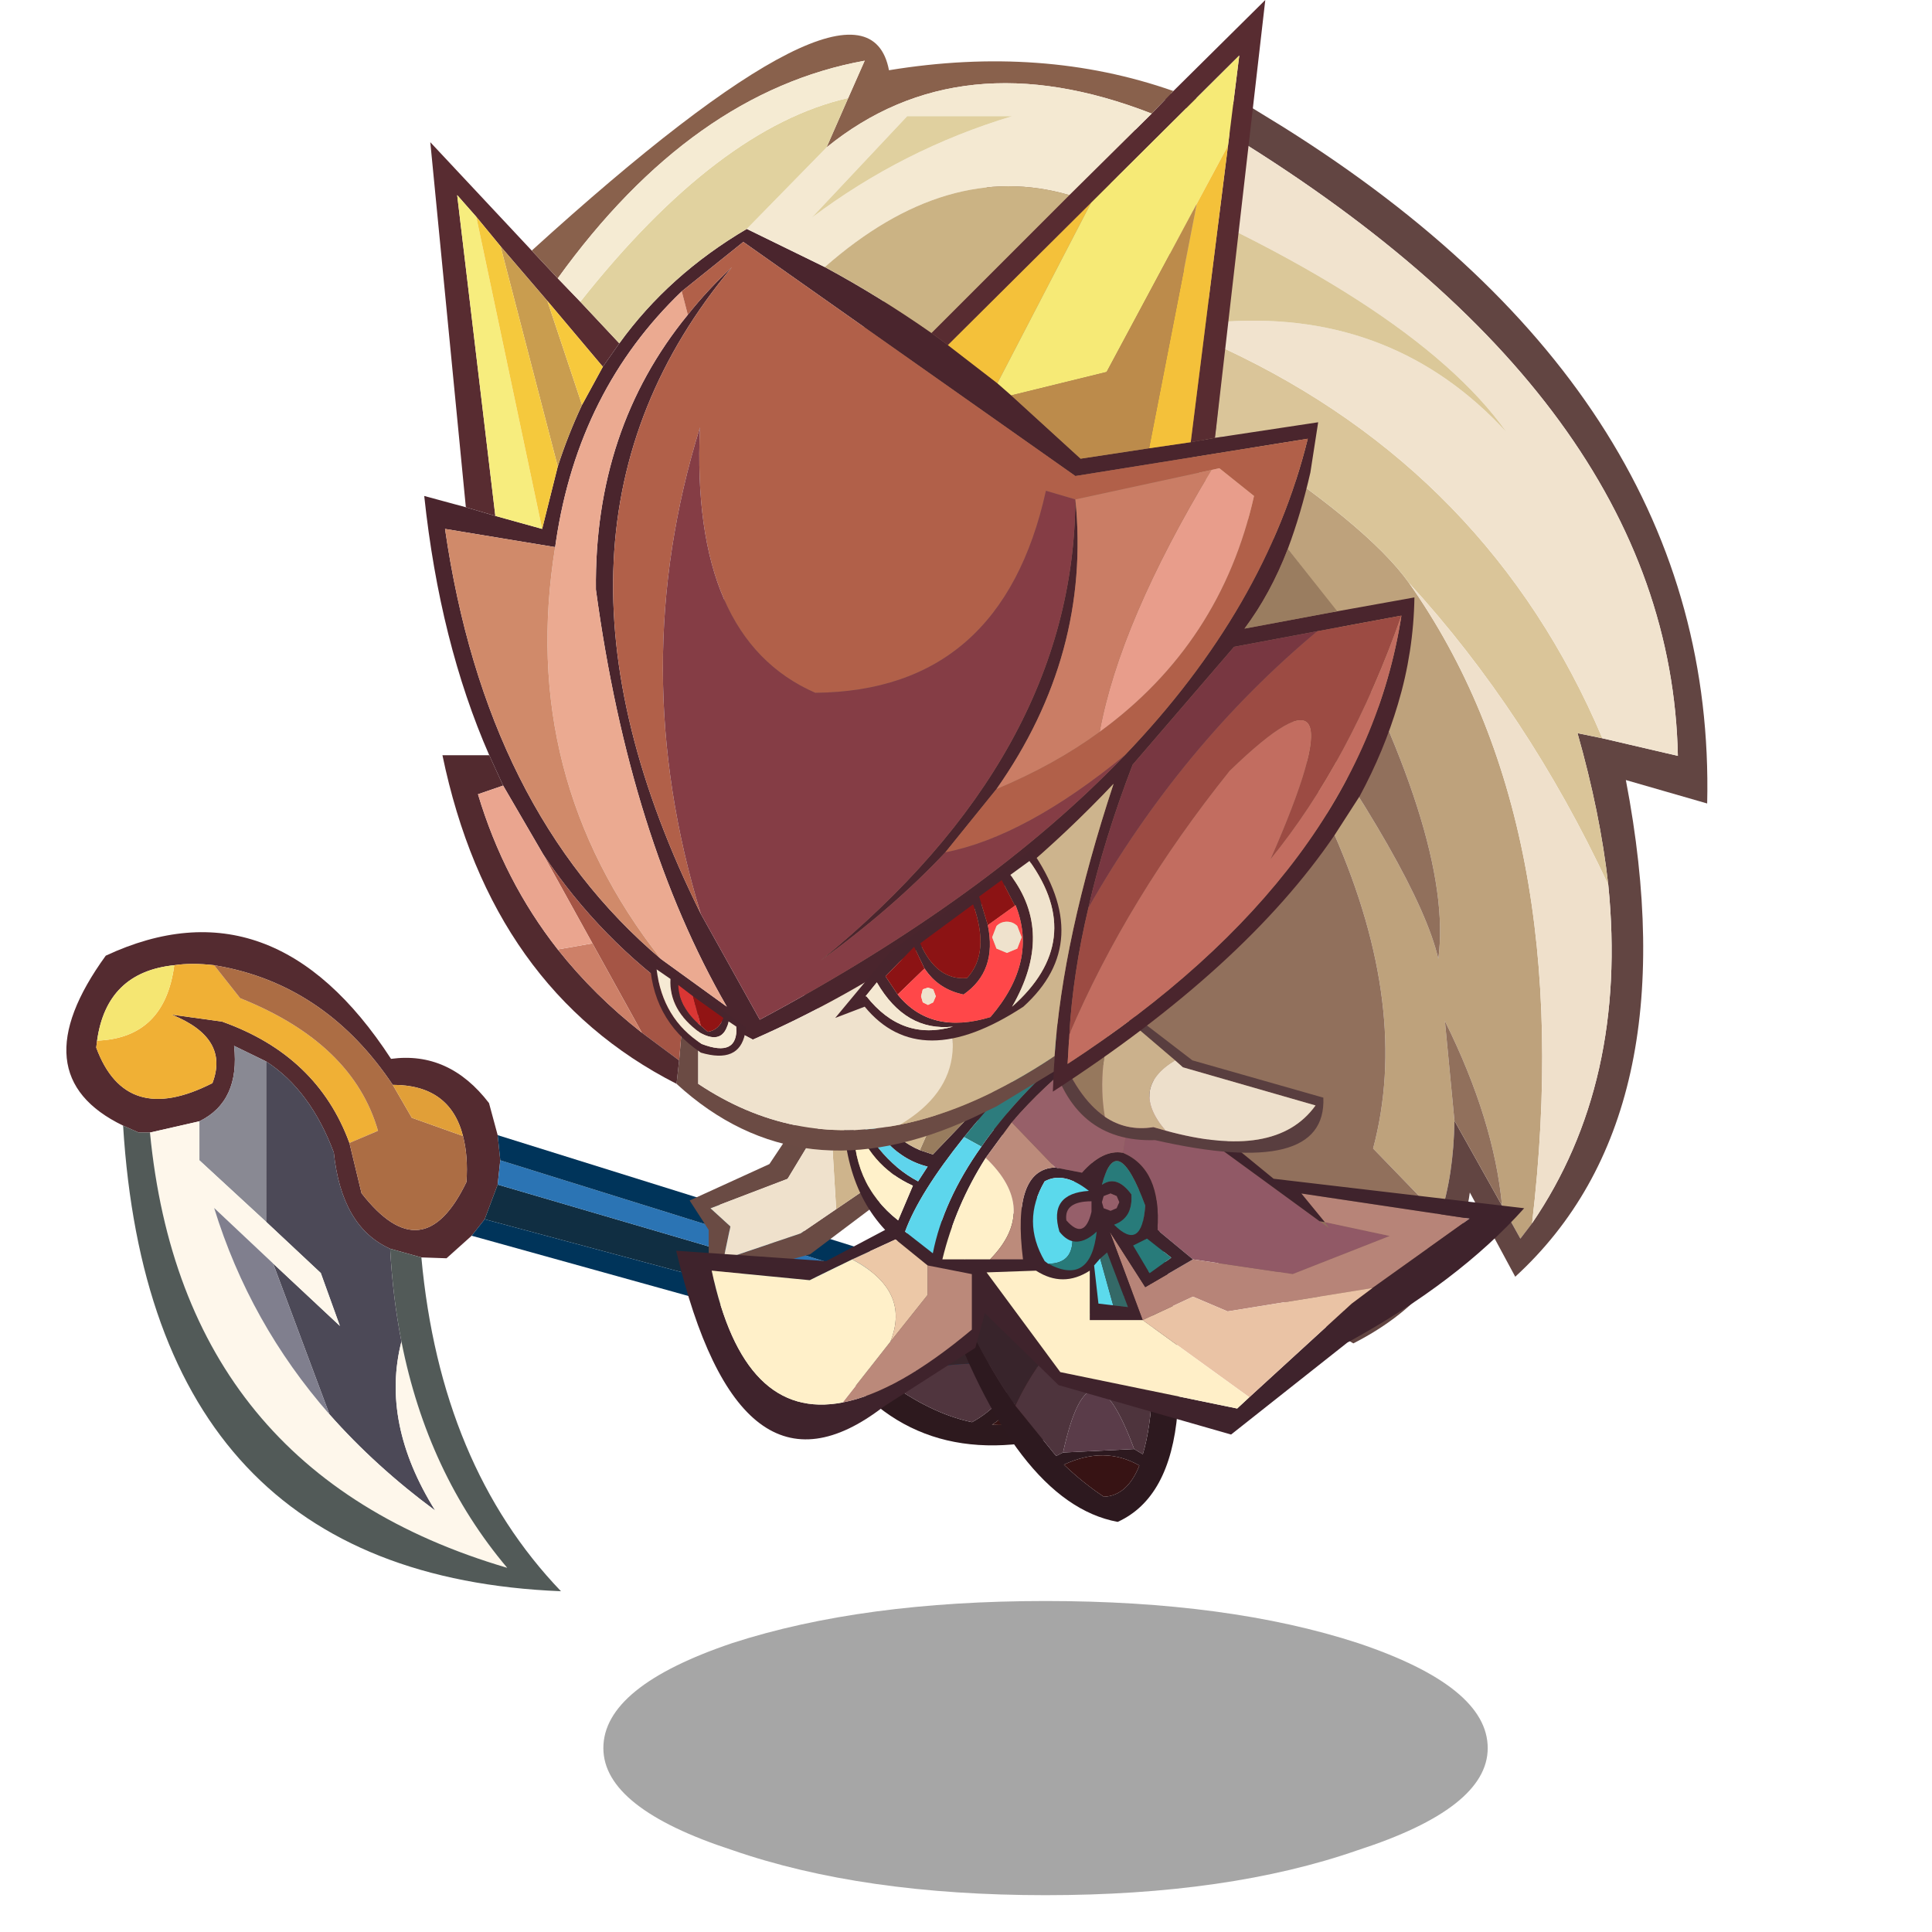 <svg xmlns:ffdec="https://www.free-decompiler.com/flash" xmlns:xlink="http://www.w3.org/1999/xlink" ffdec:objectType="frame" height="90" width="90" xmlns="http://www.w3.org/2000/svg"><use ffdec:characterId="20" height="183.15" transform="matrix(.482 0 0 .482 1.157 0)" width="168.2" xlink:href="#a"/><defs><g id="a" transform="translate(-2.4)"><use ffdec:characterId="1" height="9.8" transform="matrix(1.54 0 0 2.901 58.313 154.733)" width="55.5" xlink:href="#b"/><use ffdec:characterId="3" height="38" transform="translate(6.45 90.1) scale(1.676)" width="54.65" xlink:href="#c"/><use ffdec:characterId="5" height="12.65" transform="translate(66.65 102.7) scale(1.676)" width="12.1" xlink:href="#d"/><use ffdec:characterId="7" height="19.95" transform="translate(80.45 113.65) scale(1.676)" width="19.95" xlink:href="#e"/><use ffdec:characterId="9" height="85.9" transform="translate(69.2 8.2) scale(1.416)" width="67.65" xlink:href="#f"/><use ffdec:characterId="11" height="24.55" transform="translate(65.35 98) scale(1.676)" width="48.9" xlink:href="#g"/><use ffdec:characterId="13" height="8.65" transform="translate(101.5 96.95) scale(1.676)" width="15.75" xlink:href="#h"/><use ffdec:characterId="19" height="66.35" transform="translate(41) scale(1.676)" width="57.1" xlink:href="#i"/></g><g id="j" fill-rule="evenodd"><path d="m1.75 6.25-.05.4q1.7 4.6 6.7 2.05 1-2.6-2.35-3.95l2.9.4q5.5 1.95 7.35 7l.7 2.9q3.55 4.55 6.05-.65.1-1.5-.2-2.65Q22.1 8.8 18.8 8.8 15.05 3.2 9.05 2l-.55-.1q-1.3-.15-2.3 0-3.9.4-4.45 4.35m9.75 1.2-1.85-.9q.35 3.2-2 4.35l-2.85.65h-.65l-.9-.4q-6-2.9-1-9.8Q11.9-3.15 18.7 7.3q3.35-.45 5.65 2.55l.5 1.85.15 1.45-.15 1.4-.75 2-.75.95-1.45 1.3-1.45-.05-1.8-.5Q15.85 17 15.4 12.7q-1.35-3.6-3.9-5.25" fill="#542b30"/><path d="M16.3 12.15q-1.85-5.05-7.35-7l-2.9-.4Q9.4 6.1 8.4 8.7q-5 2.55-6.7-2.05l.05-.4Q5.65 6.1 6.2 1.9q1-.15 2.3 0L10 3.8q6.5 2.6 7.95 7.65l-1.65.7" fill="#f0b035"/><path d="M7.65 10.9q2.35-1.15 2-4.35l1.85.9v9.25l-3.85-3.55V10.9" fill="#898993"/><path d="m8.5 1.9.55.1q6 1.2 9.75 6.8l1.1 1.9 2.95 1.05q.3 1.15.2 2.65-2.5 5.2-6.05.65l-.7-2.9 1.65-.7Q16.5 6.4 10 3.8L8.5 1.9" fill="#ac6d44"/><path d="M1.75 6.25Q2.3 2.3 6.2 1.9q-.55 4.2-4.45 4.35" fill="#f5e672"/><path d="M11.5 7.45q2.55 1.65 3.9 5.25.45 4.3 3.25 5.55.15 2.8.65 5.35-1.2 4.7 1.95 9.75-3.45-2.55-6.1-5.55l-3.25-8.7 3.85 3.6-1.1-3.05-3.15-2.95V7.45" fill="#4c4957"/><path d="m4.8 11.55 2.85-.65v2.25l3.85 3.55 3.15 2.95 1.1 3.05-3.85-3.6-3.4-3.2q2.05 6.65 6.65 11.9 2.65 3 6.1 5.55-3.15-5.05-1.95-9.75 1.5 7.6 6.1 13.05-18.7-5.5-20.6-25.1" fill="#fef7eb"/><path d="m11.9 19.1 3.25 8.7q-4.6-5.25-6.65-11.9l3.4 3.2" fill="#807f8e"/><path d="m18.65 18.25 1.8.5q1.1 12 8.05 19.25-23.65-.95-25.25-26.85l.9.4h.65q1.9 19.6 20.6 25.1-4.6-5.45-6.1-13.05-.5-2.55-.65-5.35" fill="#525a58"/><path d="M18.8 8.8q3.3 0 4.05 2.95L19.9 10.7l-1.1-1.9" fill="#e19f38"/><path d="m24.1 16.55.75-2 29 8.5q0 .8-.9 1.25L24.1 16.55" fill="#102e42"/><path d="m24.85 14.55.15-1.4 28.55 8.9.3 1-29-8.5" fill="#2b74b4"/><path d="m23.35 17.5.75-.95 28.85 7.75q.9-.45.9-1.25l-.3-1L25 13.15l-.15-1.45 29.45 9.2q1.2 3.35-1.45 4.8l-29.5-8.2" fill="#00345a"/></g><g id="k" fill-rule="evenodd"><path d="M9.65.2 8.1 2.65 5.65 6.7 1.2 8.4l1.15 1.05-.4 1.9 4.45-1.5 2.05-1.4L11.9 6.1l-.3 1.45-4.65 3.5-5.85 1.6v-3L0 7.95l4.6-2.1L8.5 0l1.15.2" fill="#6a4b44"/><path d="M8.1 2.65 9.65.2q3.15.9 2.25 5.9L8.45 8.45l-.35-5.8" fill="#ceb48c"/><path d="M8.45 8.45 6.4 9.85l-4.45 1.5.4-1.9L1.2 8.4l4.45-1.7L8.1 2.65l.35 5.8" fill="#efe1cc"/></g><g id="l" fill-rule="evenodd"><path d="m5.15 2.7.6-.35q6.9 2.8 7.8 12.55Q4.7 17.35 0 10.4l.25-1.05Q1.7 10.8 3.1 11.8q2.55 1.9 4.95 2.4 1.85-1 2.85-3.2l.45-1.15Q9.45 5.9 5.15 2.7M9.2 14.35q1.7.1 3.35-.55-.3-1.7-.95-3.25-.6 2.65-2.4 3.8" fill="#2d191e"/><path d="M5.15 2.7q4.3 3.2 6.2 7.15L10.9 11q-4.2-.6-7.8.8-1.4-1-2.85-2.45 1.05-4.1 4.9-6.65" fill="#38252b"/><path d="M9.2 14.35q1.8-1.15 2.4-3.8.65 1.55.95 3.25-1.65.65-3.35.55" fill="#371414"/><path d="M10.9 11q-1 2.2-2.85 3.2-2.4-.5-4.95-2.4 3.6-1.4 7.8-.8" fill="#50353e"/><path d="M18.35 6.45 17.65.1l.5.1q4.35 17-1.7 19.75-5.95-1.1-10.2-13.25l.45-.6q1.75 4.15 3.85 7.15l2.35 2.9.4-.2 4.1-.2.5.3q.9-3 .45-9.6m-2.7 12.05q1.35-.05 2.05-1.8-2-1.15-4.35-.05 1.1 1.05 2.3 1.85" fill="#2d191f"/><path d="m17.65.1.7 6.35q-5.2 1.25-7.8 6.8-2.1-3-3.85-7.15 5.2-6.95 10.95-6" fill="#38242b"/><path d="M15.65 18.5q-1.2-.8-2.3-1.85 2.35-1.1 4.35.05-.7 1.75-2.05 1.8" fill="#371314"/><path d="M18.35 6.45q.45 6.6-.45 9.6l-.5-.3q-2.55-6.9-4.1.2l-.4.2-2.35-2.9q2.6-5.55 7.8-6.8" fill="#4e343d"/><path d="m17.4 15.75-4.1.2q1.55-7.1 4.1-.2" fill="#5a3c49"/></g><g id="m" fill-rule="evenodd"><path d="m34.05 24.05 1.05-.1q9.4 6.1 12.2 10.05 11.6 16.45 8.4 43.7l-.8 1.05-1.25-2.25q-.55-5.85-3.9-12.6l.65 6.8q-.05 3.7-1 6.6l-4.55-4.7q2.55-9.55-2.65-21.45L38.15 40.1q9.8 13.75 11.15 19.55 1.1-8.25-8-25.05L39 31.65q-9.7-6.85-4.95-7.6m.1-.7-.05-.05h.05v.05" fill="#bea27c"/><path d="m60.5 44.6 5.15 1.2q-.5-24.25-31.3-42.85l-2.7-1.6L27.6 0l8.95 1.55 2.2 1.35q29.55 18.55 28.9 46.15l-5.55-1.6q4.4 22.95-7.55 33.9l-3.1-5.75q-.9 6.7-7.95 10.3l-26-15.45 1.6-.75 25 14.65q3.85-2.4 5.3-7.05.95-2.9 1-6.6l3.25 5.8 1.25 2.25.8-1.05q6.55-9.6 5.2-23.1-.55-4.9-2.1-10.35l1.7.35" fill="#624542"/><path d="M34.7 18q18.1 8.45 25.8 26.6l-1.7-.35q1.55 5.45 2.1 10.35Q55.4 42.85 47.3 34q-2.8-3.95-12.2-10.05l-1.05.1.1-.7v-.05l.55-5.3" fill="#dac599"/><path d="M47.3 34q8.1 8.85 13.6 20.6 1.35 13.5-5.2 23.1 3.2-27.25-8.4-43.7" fill="#efe0cb"/><path d="m29.7 2.95 1.95-1.6 2.7 1.6q30.8 18.6 31.3 42.85l-5.15-1.2Q52.8 26.45 34.7 18l.2-1.85q11.45-.7 19.05 7.55-6.45-9.1-27.8-17.9l3.55-2.85" fill="#f1e3ce"/><path d="M29.7 2.95 26.15 5.8l8.75 10.35-.2 1.85-.55 5.3h-.05l.05.05-.1.7q-4.75.75 4.95 7.6l2.3 2.95q9.1 16.8 8 25.05-1.35-5.8-11.15-19.55l4.05 11.05q5.2 11.9 2.65 21.45l4.55 4.7q-1.45 4.65-5.3 7.05l-25-14.65-1.6.75v.2q-3.1-1.5-7.9-5.35Q0 57.7 0 48.9q0-12.65 1.05-16.35Q3.25 25 13.3 12.4q6.4-7.85 11.75-9l4.65-.45M50.4 70.7l-.65-6.8q3.35 6.75 3.9 12.6l-3.25-5.8" fill="#91705c"/><path d="M26.15 5.8q21.35 8.8 27.8 17.9-7.6-8.25-19.05-7.55L26.15 5.8" fill="#dbc899"/></g><g id="n" fill-rule="evenodd"><path d="m26.35 4.1 10.75 7.85.55.4-.25-.35 3.75.8-5.6 2.2-5.75-.85-2.05-1.7q.25-3.5-2-4.45l.6-3.9" fill="#915966"/><path d="m37.4 12-1.35-1.65 9.7 1.45-5.6 4-8.35 1.35-2-.85-2.9 1.35-1.9-5.1 2.05 3.2 2.75-1.6 5.75.85 5.6-2.2-3.75-.8" fill="#b78478"/><path d="M17.6 7.65q2-2.9 5.4-5.8l-1-.65q-3.3 3.3-5.4 5.9-2.6 3.25-3.4 5.45l1.6 1.25q.6-3.05 2.8-6.15M20.5.2l.55-.2 6.5 3.85 6.9 5.65 14.45 1.7q-3.8 4.25-10.2 7.75l-6.7 5.3-9.95-2.85-4.25-4.15-.55 2-5.3 3.4q-8.3 6.4-11.95-9l8.65.6 3.4-1.8Q9.2 9.4 9.7 3.65l.75-.25q1.15 3.4 3.6 4.45l.75.25L21.65.95 20.5.2m-1.15 6.05-1.5 2.05q-1.75 2.75-2.5 5.85H20q-.65-5.2 1.85-5.3l1.55.3Q24.6 7.8 25.75 8q2.25.95 2 4.45l2.05 1.7-2.75 1.6-2.05-3.2 1.9 5.1h-3.05V14.8q-1.55 1-3.1 0l-2.85.1 4.25 5.75 10.2 2.1.7-.65 5.9-5.4 1.2-.9 5.6-4-9.7-1.45L37.4 12l-.3-.05L26.35 4.1 23.6 2.25q-2.45 1.9-4.25 4m-9.3-1.4q1.35 3.45 3.9 4.8l.55-.85q-2.85-.7-4.2-4.8l-.25.85m3.6 5.05q-2.55-1.15-3.4-3.95-.2 3.8 2.55 5.95l.85-2m.85 4.6L12.65 13l-2.5 1.15-2.45 1.2-5.65-.55q1.85 8.7 7.55 7.6 3.15-.6 7.45-4.2V15l-2.55-.5m9.45-3.1v-.6q-1.6 0-1.45 1.1 1.05 1.2 1.45-.5m-1.1 1.7q-.4-.1-.75-.55-.65-2.2 1.7-2.35-1.45-1.15-2.55-.55-1.35 2.3 0 4.6l.2.15q2.45 1.3 2.8-1.85-.75.7-1.4.55m1.6 1-.35.4.25 2.2.85.1.85.1-1.2-3.15-.4.35m.6-2.75.35-.15.15-.35-.15-.35-.35-.15-.4.15-.1.35.1.35.4.15m.2.8q1.6 1.6 1.8-1.1-1.65-4.45-2.5-1.2.85-.6 1.7.55.1 1.35-1 1.75m1.1 1.2.95 1.6 1.25-.9-1.4-1.1-.8.4" fill="#3f232c"/><path d="m40.15 15.8-1.2.9-5.9 5.4-6.15-4.45 2.9-1.35 2 .85 8.35-1.35" fill="#eac3a5"/><path d="m20.5.2 1.15.75L14.8 8.1l-.75-.25 2.9-6.5L20.5.2" fill="#987c5e"/><path d="M16.6 7.1q2.1-2.6 5.4-5.9l1 .65q-3.4 2.9-5.4 5.8l-1-.55" fill="#2d7c7d"/><path d="m21.85 8.85-2.5-2.6q1.8-2.1 4.25-4l2.75 1.85-.6 3.9q-1.15-.2-2.35 1.15l-1.55-.3" fill="#976069"/><path d="M10.05 4.85 10.3 4q1.35 4.1 4.2 4.8l-.55.85q-2.55-1.35-3.9-4.8" fill="#5fd4ec"/><path d="m13.65 9.9-.85 2q-2.75-2.15-2.55-5.95.85 2.8 3.4 3.95" fill="#fff1ca"/><path d="m12.35 18.9 2.15-2.7v-1.7l2.55.5v3.2q-4.3 3.6-7.45 4.2l2.75-3.5" fill="#bb897a"/><path d="M14.5 14.5v1.7l-2.15 2.7q1.2-2.95-2.2-4.75l2.5-1.15 1.85 1.5" fill="#ecc8a7"/><path d="M17.85 8.3q3.1 2.95.25 5.85h-2.75q.75-3.1 2.5-5.85m-7.7 5.85q3.4 1.8 2.2 4.75L9.6 22.4q-5.7 1.1-7.55-7.6l5.65.55 2.45-1.2" fill="#fff0c9"/><path d="m16.6 7.1 1 .55q-2.2 3.1-2.8 6.15l-1.6-1.25q.8-2.2 3.4-5.45" fill="#5dd6ec"/><path d="m26.35 13.35.8-.4 1.4 1.1-1.25.9-.95-1.6m-1.1-1.2q1.1-.4 1-1.75-.85-1.15-1.7-.55.85-3.25 2.5 1.2-.2 2.7-1.8 1.1" fill="#287b7a"/><path d="M23.95 11.4q-.4 1.7-1.45.5-.15-1.1 1.45-1.1v.6m1.1-.05-.4-.15-.1-.35.1-.35.4-.15.35.15.15.35-.15.35-.35.15" fill="#965f6a"/><path d="m21.45 14.4-.2-.15q-1.35-2.3 0-4.6 1.1-.6 2.55.55-2.35.15-1.7 2.35.35.45.75.55-.05 1.3-1.4 1.3" fill="#5bd9ec"/><path d="M22.85 13.1q.65.15 1.4-.55-.35 3.15-2.8 1.85 1.35 0 1.4-1.3" fill="#287a79"/><path d="m17.85 8.3 1.5-2.05 2.5 2.6q-2.5.1-1.85 5.3h-1.9q2.85-2.9-.25-5.85" fill="#bc8b7b"/><path d="m33.05 22.1-.7.65-10.2-2.1-4.25-5.75 2.85-.1q1.55 1 3.1 0v2.85h3.05l6.15 4.45" fill="#ffefc8"/><path d="m25.2 16.8-.85-.1-.25-2.2.35-.4.75 2.7" fill="#5cdaec"/><path d="m24.45 14.1.4-.35 1.2 3.15-.85-.1-.75-2.7" fill="#346967"/><path d="M14.05 7.85Q11.6 6.8 10.45 3.4l6.5-2.05-2.9 6.5" fill="#d1b890"/></g><g id="o" fill-rule="evenodd"><path d="M.45 2.6 3.6.2l.2.2q-1.15 3.2-.65 6.15-1.6-1.1-2.7-3.95" fill="#96785d"/><path d="m3.6.2.3-.2 4.3 3.3 7.55 2.15q.2 4.7-9.7 2.45-4.75.15-6.05-5l.45-.3q1.1 2.85 2.7 3.95 1.25.85 2.8.6l.7.2Q13 9.1 15.3 5.9L7.65 3.7l-.45-.4L3.8.4 3.6.2" fill="#593e3f"/><path d="M3.15 6.55Q2.65 3.6 3.8.4l3.4 2.9q-2.65 1.6-.55 4.05l-.7-.2q-1.55.25-2.8-.6" fill="#cbb18c"/><path d="M6.65 7.35Q4.55 4.9 7.2 3.3l.45.4 7.65 2.2Q13 9.1 6.65 7.35" fill="#eddfcb"/></g><g id="p" fill-rule="evenodd"><path d="m56.35 35.5-4.85.9-4.8.9-5.85 6.8q-1.65 4.3-2.55 8.25-.9 3.8-1.1 7.3l-.1 1.7Q54.05 50.3 56.35 35.5m-3.7-.25 4.45-.8q-.05 3.15-.95 6.15-.8 2.7-2.2 5.3l-1.45 2.25q-5.2 7.65-16.25 14.8l.05-1.15.05-.9q.45-6.75 3.4-15.7-5.25 5.55-11.45 9.65-4.45 2.95-9.35 5.1-1.65-.85-3.15-1.85l-.8-.5q-4.85-3.4-8.15-8.35l-2.3-3.95-.8-1.75Q.9 37.05 0 28.6l2.4.65 1.7.5 2.7.75.9-3.6q.6-1.85 1.4-3.55l1.2-2.2.95-1.35q2.85-3.95 7.35-6.6l4.5 2.2q3.15 1.7 6.15 3.8l.95.7 2.85 2.2.8.7 4 3.65 3.95-.6 2.4-.35 1.4-.25 5.95-.9-.45 2.9q-.55 2.4-1.3 4.4-1 2.6-2.5 4.6l5.35-1M7.6 31.2l-.05.35L1.2 30.5q2.35 16.25 12.45 24.8l3.8 2.75Q11.85 48.35 9.9 34q-.1-9.25 5.3-15.85 1.15-1.45 2.55-2.75Q5 30.65 15.95 52.7l3.4 6.1q13.2-7.05 21.05-15.25 8.15-8.5 10.55-18.25l-13.4 2.15-19.15-13.5-3.55 2.85Q8.9 22.5 7.6 31.2M33 45.5l-2.95 3.65q-3 3.2-7.2 6.25 14.6-11.9 14.7-26.6.9 8.95-4.55 16.7" fill="#4a252d"/><path d="m51.5 36.4 4.85-.9q-2.95 8.4-7.55 14.05 5.65-12.85-2.35-5.1-5.9 7.35-9.25 15.2.2-3.5 1.1-7.3 5.35-9.4 13.2-15.95" fill="#9c4b43"/><path d="M2.4 29.25.35 8.2l5.85 6.25 1.5 1.6L9 17.4l2.25 2.4-.95 1.35-3.2-3.8-2.7-3.15L3 12.5l-1.1-1.25 2.2 18.5-1.7-.5m40.8-24L48.5 0l-2.9 25.25-1.4.25 2.15-17.1.65-5.2-8.55 8.5-8.25 8.2-.95-.7 7.95-7.95 4.75-4.7 1.25-1.3" fill="#582c31"/><path d="m4.1 29.75-2.2-18.5L3 12.5l3.8 18-2.7-.75" fill="#f7ed7e"/><path d="m4.4 14.2 2.7 3.15 2 6q-.8 1.7-1.4 3.55L4.4 14.2" fill="#c99d4f"/><path d="M6.2 14.45q19.25-17.5 20.6-10.4 8.85-1.45 16.4 1.2l-1.25 1.3Q30.9 2.25 23.2 8.5l1.25-2.85.95-2.15Q15.45 5.3 7.7 16.05l-1.5-1.6" fill="#89614c"/><path d="m7.55 31.55.05-.35q1.3-8.7 7.25-14.4l.35 1.35Q9.8 24.75 9.9 34q1.95 14.35 7.55 24.05l-3.8-2.75Q5.4 44.8 7.55 31.55" fill="#ebaa91"/><path d="M13.65 55.3Q3.55 46.75 1.2 30.5l6.35 1.05Q5.4 44.8 13.65 55.3" fill="#d08a6a"/><path d="m3 12.5 1.4 1.7 3.3 12.7-.9 3.6-3.8-18" fill="#f5c93d"/><path d="m44.55 11.75 1.8-3.35-2.15 17.1-2.4.35 2.75-14.1m-6.1-.05-5.4 10.4-2.85-2.2 8.25-8.2" fill="#f4c13a"/><path d="m46.35 8.4-1.8 3.35-5.2 9.7-5.5 1.35-.8-.7 5.4-10.4L47 3.2l-.65 5.2" fill="#f6ea76"/><path d="m41.95 6.55-4.75 4.7Q30.15 9.2 23.1 15.4l-4.5-2.2 4.6-4.7q7.7-6.25 18.75-1.95m-14.1.15-5.5 5.85Q27.6 8.6 33.9 6.7h-6.05" fill="#f4e9d2"/><path d="M27.85 6.7h6.05q-6.3 1.9-11.55 5.85l5.5-5.85" fill="#e0d09f"/><path d="M11.25 19.8 9 17.4Q16.95 7.35 24.45 5.65L23.2 8.5l-4.6 4.7q-4.5 2.65-7.35 6.6" fill="#e1d29f"/><path d="m9 17.4-1.3-1.35Q15.45 5.3 25.4 3.5l-.95 2.15Q16.95 7.35 9 17.4" fill="#f5ebd3"/><path d="M23.1 15.4q7.05-6.2 14.1-4.15l-7.95 7.95q-3-2.1-6.15-3.8" fill="#cbb384"/><path d="m14.85 16.8 3.55-2.85 19.15 13.5 13.4-2.15q-2.4 9.75-10.55 18.25-5.75 4.7-10.35 5.6L33 45.5q3.35-1.4 5.95-3.3 7-5.1 8.9-13.6l-2-1.6-.45.1-7.85 1.7-1.7-.5q-2.55 11.55-13.3 11.65-7.2-3.15-6.65-15.3-4.3 13.85.05 28.05Q5 30.65 17.75 15.4q-1.4 1.3-2.55 2.75l-.35-1.35" fill="#b16049"/><path d="m7.1 17.35 3.2 3.8-1.2 2.2-2-6" fill="#f7c93c"/><path d="m44.55 11.75-2.75 14.1-3.95.6-4-3.65 5.5-1.35 5.2-9.7" fill="#bc8b4b"/><path d="M40.4 43.55q-7.85 8.2-21.05 15.25l-3.4-6.1q-4.35-14.2-.05-28.05-.55 12.15 6.65 15.3 10.75-.1 13.3-11.65l1.7.5q-.1 14.7-14.7 26.6 4.2-3.05 7.2-6.25 4.6-.9 10.35-5.6" fill="#853d45"/><path d="m45.4 27.1.45-.1 2 1.6q-1.9 8.5-8.9 13.6 1.15-6.3 6.45-15.1" fill="#e89d8b"/><path d="m49.8 31.65 2.85 3.6-5.35 1q1.5-2 2.5-4.6" fill="#9a7d60"/><path d="m37.55 28.8 7.85-1.7q-5.3 8.8-6.45 15.1-2.6 1.9-5.95 3.3 5.45-7.75 4.55-16.7" fill="#ca7d65"/><path d="M56.35 35.5q-2.3 14.8-19.25 25.85l.1-1.7q3.35-7.85 9.25-15.2 8-7.75 2.35 5.1 4.6-5.65 7.55-14.05" fill="#c26d60"/><path d="m36.3 61.8-3.3 2-1.35.65q-9.95 4.6-17.1-1.95l.15-1.35.3-3.55.8.5v4.4q5.4 3.6 11.65 2.35 4.25-.85 8.9-3.95l-.05.9" fill="#6b4b44"/><path d="M38.3 52.35q.9-3.95 2.55-8.25l5.85-6.8 4.8-.9q-7.85 6.55-13.2 15.95" fill="#783741"/><path d="M36.35 60.9q-4.65 3.1-8.9 3.95 5.6-3.35.85-10 6.2-4.1 11.45-9.65-2.95 8.95-3.4 15.7" fill="#cdb48d"/><path d="M27.45 64.85Q21.2 66.1 15.8 62.5v-4.4q1.5 1 3.15 1.85 4.9-2.15 9.35-5.1 4.75 6.65-.85 10" fill="#efe2cd"/><path d="m15 57.6-.3 3.55-2.15-1.6L9.7 54.4l-2.85-5.15q3.3 4.95 8.15 8.35" fill="#a55545"/><path d="M14.55 62.5q-10.7-5.45-13.5-18.95h2.7l.8 1.75-1.45.5q1.5 5 4.6 8.95 2.1 2.65 4.85 4.8l2.15 1.6-.15 1.35" fill="#522a2f"/><path d="m9.7 54.4 2.85 5.15Q9.8 57.4 7.7 54.75l2-.35" fill="#cd8068"/><path d="m4.55 45.3 2.3 3.95L9.7 54.4l-2 .35Q4.6 50.8 3.1 45.8l1.45-.5" fill="#eaa58f"/><path d="M34.1 52.2h-.05l-.75-1.45-1.3.95.5 1.65q.55 2.65-1.4 4-1.45-.3-2.25-1.5l-.6-1.25-1.65 1.7.7 1.05q1.9 2.35 5.35 1.3 2.75-3.2 1.45-6.45m.8-2.55-1.1.8q2.55 3.35.1 7.6 4.3-3.8 1-8.4m-.35 8.4q-5.95 3.9-9.15 0l-1.7.65 3.2-3.85L35 49q3.7 5.3-.45 9.05m-2.9-5.9L28.6 54.4q.95 2.15 2.7 2 1.35-1.45.35-4.25m-5.55 4.5-.65.8h.05q2.05 2.6 5 1.75-2.75.3-4.4-2.55" fill="#48252d"/><path d="M34.9 49.65q3.3 4.6-1 8.4 2.45-4.25-.1-7.6l1.1-.8" fill="#f0e3cd"/><path d="M32.5 53.35 32 51.7l1.3-.95.75 1.45h.05l-1.6 1.15m-5.2 4-.7-1.05 1.65-1.7.6 1.25-1.55 1.5m4.35-5.2q1 2.8-.35 4.25-1.75.15-2.7-2l3.05-2.25" fill="#8c1314"/><path d="m32.5 53.35 1.6-1.15q1.3 3.25-1.45 6.45-3.45 1.05-5.35-1.3l1.55-1.5q.8 1.2 2.25 1.5 1.95-1.35 1.4-4m1.95.7-.25-.65q-.25-.25-.6-.25t-.6.25l-.25.65.25.65.6.25.6-.25.25-.65m-5.1 3-.3-.1-.3.1-.1.4.1.35.3.15.3-.15.15-.35-.15-.4" fill="#ff4749"/><path d="m34.45 54.05-.25.65-.6.25-.6-.25-.25-.65.25-.65q.25-.25.6-.25t.6.25l.25.65m-5.1 3 .15.4-.15.35-.3.15-.3-.15-.1-.35.1-.4.3-.1.3.1" fill="#efe2cd"/><path d="M26.1 56.65q1.65 2.85 4.4 2.55-2.95.85-5-1.75h-.05l.65-.8" fill="#f4e8d2"/><path d="m15.5 57.45-.85-.65q.05 1.3 1.3 2.35l.4.35q.65-.1.9-.8l-1.75-1.25m.45 3.25q-2.9-1.95-2.95-5.55l5.55 4.1-.05.35q-.35 1.75-2.55 1.1m.05-.5q2.1.8 2-1l-.45-.3q-.3 1.4-1.65.65-1.8-1.3-1.7-3.1l-.8-.55q.35 2.85 2.6 4.3" fill="#48252d"/><path d="M15.95 59.15q-1.25-1.05-1.3-2.35l.85.65.45 1.7" fill="#da3634"/><path d="m15.5 57.45 1.75 1.25q-.25.7-.9.8l-.4-.35-.45-1.7" fill="#911414"/><path d="M16 60.2q-2.25-1.45-2.6-4.3l.8.55q-.1 1.8 1.7 3.1 1.35.75 1.65-.65l.45.3q.1 1.8-2 1" fill="#f6ead4"/></g><use ffdec:characterId="2" height="38" width="54.65" xlink:href="#j" id="c"/><use ffdec:characterId="4" height="12.65" width="12.1" xlink:href="#k" id="d"/><use ffdec:characterId="6" height="19.95" width="19.95" xlink:href="#l" id="e"/><use ffdec:characterId="8" height="85.9" width="67.65" xlink:href="#m" id="f"/><use ffdec:characterId="10" height="24.55" width="48.9" xlink:href="#n" id="g"/><use ffdec:characterId="12" height="8.65" width="15.75" xlink:href="#o" id="h"/><use ffdec:characterId="14" height="66.35" width="57.1" xlink:href="#p" id="i"/><path d="M27.75 0q0 2-8.15 3.4Q11.5 4.9 0 4.9q-11.5 0-19.65-1.5-8.1-1.4-8.1-3.4 0-2.05 8.1-3.5Q-11.5-4.9 0-4.9q11.5 0 19.6 1.4 8.15 1.45 8.15 3.5" fill-opacity=".349" fill-rule="evenodd" transform="translate(27.75 4.9)" id="b"/></defs></svg>